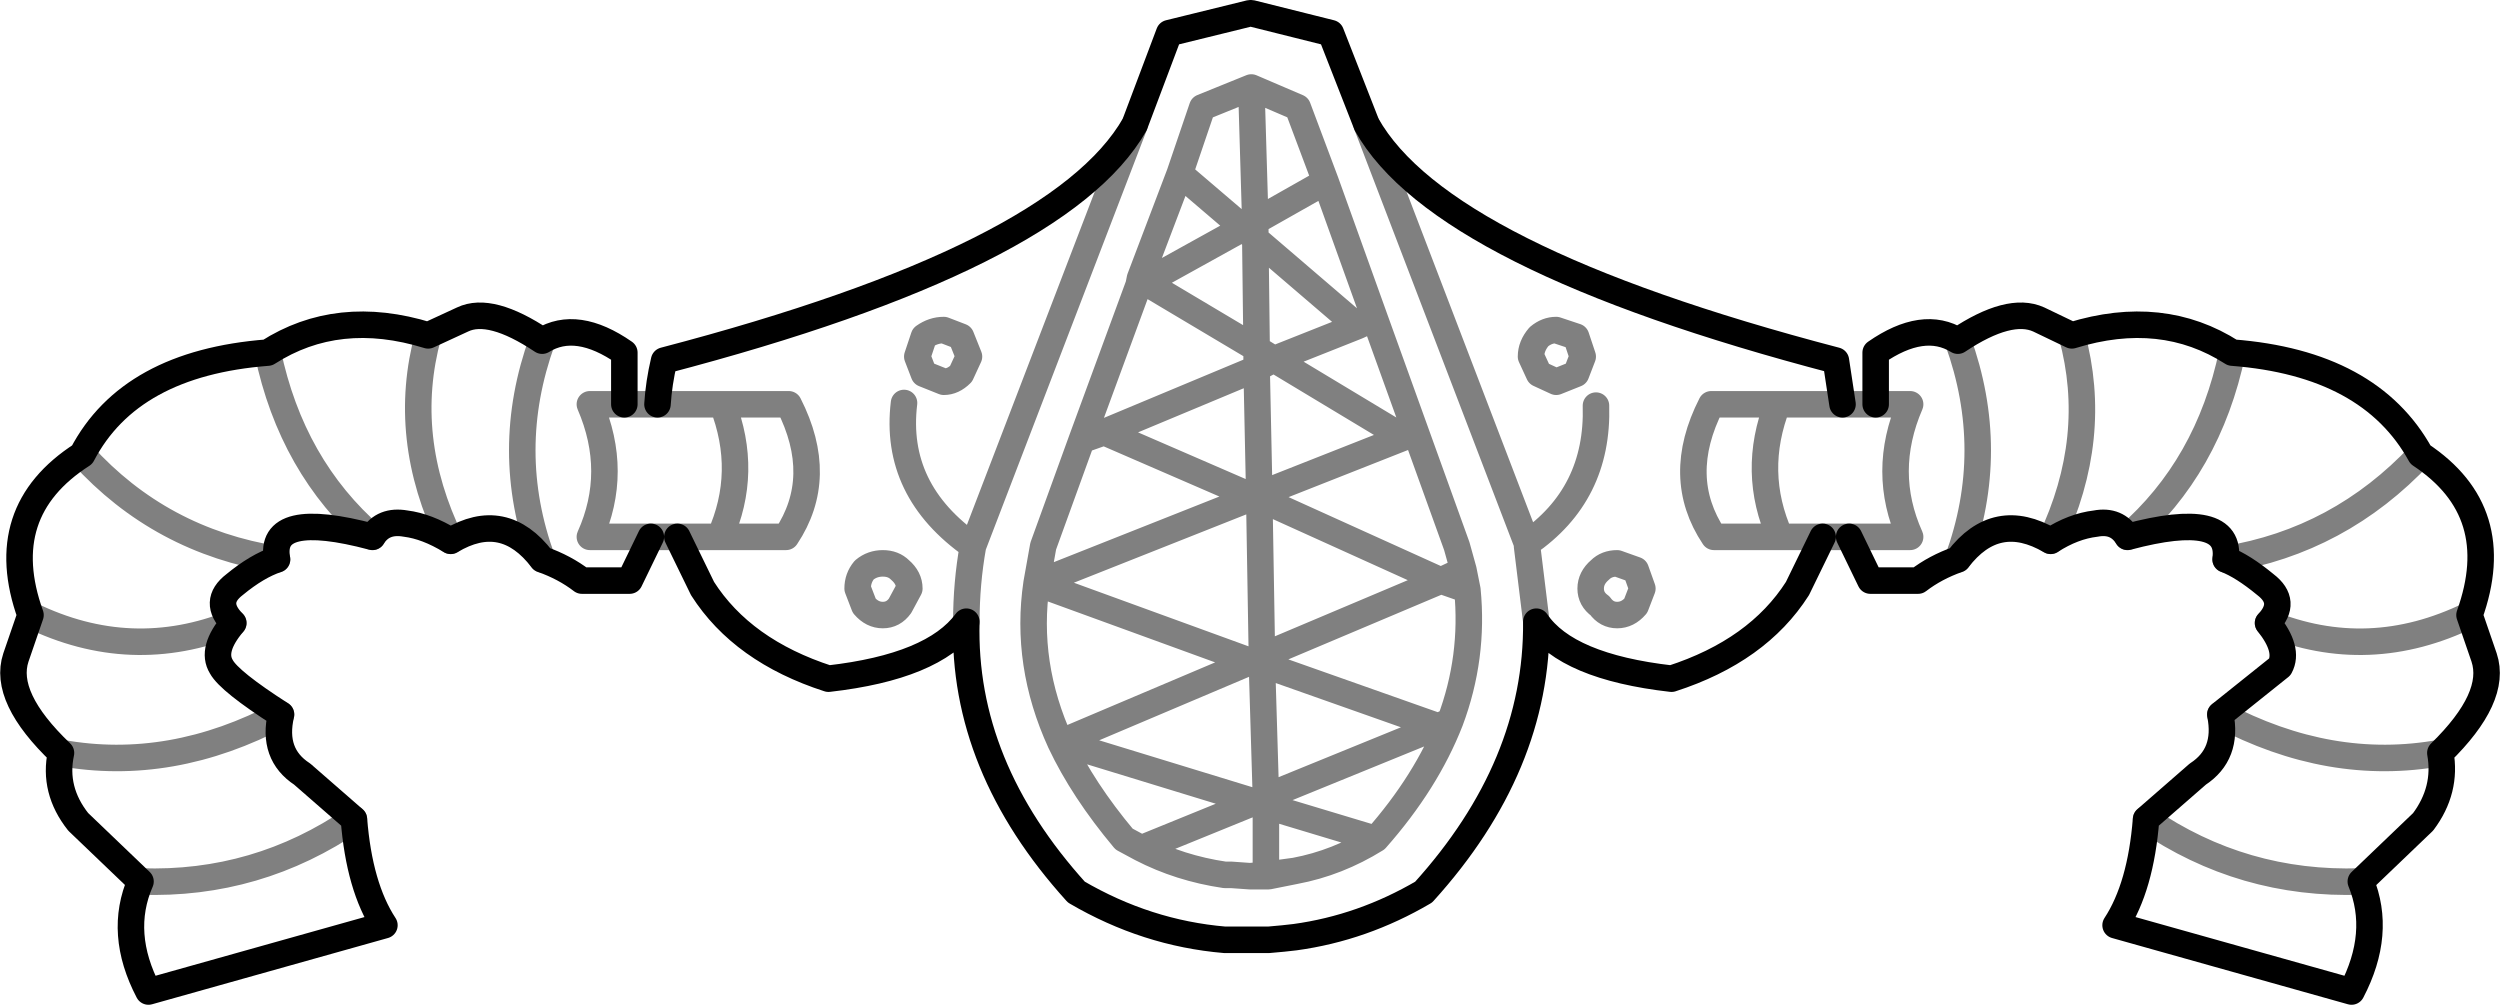 <?xml version="1.0" encoding="UTF-8" standalone="no"?>
<svg xmlns:xlink="http://www.w3.org/1999/xlink" height="37.9px" width="94.3px" xmlns="http://www.w3.org/2000/svg">
  <g transform="matrix(1.0, 0.0, 0.0, 1.0, -352.7, -138.45)">
    <path d="M404.25 143.15 L402.9 139.7 399.9 138.95 399.85 138.95 396.8 139.7 395.5 143.15 M389.15 161.9 Q389.0 167.35 393.3 172.1 395.95 173.65 398.9 173.9 L399.15 173.9 399.8 173.9 400.35 173.9 400.55 173.9 401.1 173.85 401.55 173.8 Q404.1 173.45 406.4 172.1 410.7 167.35 410.65 161.9 M404.25 143.15 Q407.05 148.15 421.95 152.05 L422.2 153.7 M423.45 153.7 L423.45 151.75 Q425.25 150.5 426.55 151.3 428.5 150.0 429.6 150.5 L430.85 151.1 Q434.25 150.05 436.9 151.75 442.1 152.15 444.0 155.6 447.25 157.75 445.85 161.65 L446.4 163.25 Q446.9 164.75 444.75 166.85 445.0 168.25 444.1 169.45 L441.75 171.7 Q442.55 173.65 441.4 175.85 L432.5 173.35 Q433.45 171.9 433.65 169.35 L435.6 167.65 Q436.75 166.9 436.45 165.4 L438.7 163.6 Q439.05 162.95 438.25 161.95 439.0 161.15 438.15 160.5 437.3 159.8 436.65 159.55 436.9 157.65 432.95 158.7 432.55 158.05 431.75 158.2 430.9 158.3 430.05 158.85 428.0 157.65 426.55 159.55 425.7 159.85 425.05 160.35 L423.25 160.35 422.45 158.7 M421.45 158.7 L420.5 160.65 Q419.0 163.0 415.75 164.05 411.8 163.6 410.65 161.9 M361.5 161.95 Q360.7 161.15 361.55 160.5 362.4 159.8 363.15 159.55 M355.8 155.6 Q352.45 157.75 353.85 161.65 M361.5 161.95 Q360.65 162.95 361.05 163.6 361.35 164.15 363.3 165.4 362.95 166.9 364.1 167.65 L366.05 169.35 Q366.25 171.9 367.2 173.35 L358.3 175.85 Q357.15 173.65 358.0 171.7 L355.65 169.45 Q354.7 168.25 355.0 166.85 352.8 164.75 353.3 163.25 L353.85 161.65 M362.8 151.75 Q357.6 152.15 355.8 155.6 M378.25 158.7 L379.2 160.65 Q380.7 163.0 383.95 164.05 387.9 163.6 389.15 161.9 M376.25 153.7 L376.25 151.75 Q374.45 150.5 373.15 151.3 371.2 150.0 370.15 150.5 L368.85 151.1 M373.15 159.55 Q374.0 159.85 374.65 160.35 L376.45 160.35 377.25 158.7 M377.5 153.7 Q377.55 152.9 377.75 152.05 392.65 148.15 395.5 143.15 M369.7 158.85 Q371.7 157.65 373.15 159.55 M369.7 158.85 Q368.8 158.3 368.0 158.2 367.15 158.05 366.75 158.7 362.8 157.65 363.15 159.55 M362.8 151.75 Q365.45 150.05 368.85 151.1" fill="none" stroke="#000000" stroke-linecap="round" stroke-linejoin="round" stroke-width="1.0"/>
    <path d="M395.5 143.15 L389.4 159.05 Q389.15 160.45 389.15 161.9 M410.65 161.9 L410.3 159.05 410.3 158.95 404.25 143.15 M422.2 153.7 L423.45 153.7 424.75 153.7 Q423.65 156.25 424.75 158.7 L422.45 158.7 421.45 158.7 419.85 158.7 417.35 158.7 Q415.85 156.45 417.25 153.7 L419.75 153.7 422.2 153.7 M397.2 145.0 L395.7 148.95 395.9 149.1 399.6 147.05 397.2 145.0 398.05 142.5 399.9 141.75 401.65 142.5 402.7 145.3 404.55 150.45 406.1 154.75 407.65 159.05 407.9 159.95 408.05 160.7 Q408.3 163.25 407.4 165.65 406.5 167.95 404.6 170.1 403.15 171.0 401.55 171.3 L400.55 171.5 400.45 171.5 399.85 171.5 399.15 171.45 398.9 171.45 Q397.2 171.2 395.75 170.45 L395.1 170.1 Q393.55 168.25 392.7 166.45 391.35 163.5 391.8 160.45 L392.05 159.05 393.5 155.05 395.65 149.2 395.7 148.95 M402.7 145.3 L400.05 146.8 400.05 147.45 403.9 150.75 404.55 150.45 M399.9 141.75 L400.05 146.8 399.6 147.05 400.05 147.45 400.1 151.6 400.75 152.0 403.9 150.75 M363.15 159.55 Q358.75 158.85 355.8 155.6 M353.85 161.65 Q357.65 163.5 361.5 161.95 M355.0 166.85 Q359.15 167.6 363.3 165.4 M400.1 152.35 L400.2 157.1 405.65 154.95 400.75 152.0 400.1 152.35 400.1 151.6 395.9 149.1 395.65 149.2 M400.2 157.1 L400.0 157.2 400.2 157.25 400.2 157.1 M388.95 152.55 Q388.65 152.85 388.3 152.85 L387.55 152.55 387.3 151.9 387.55 151.15 Q387.9 150.9 388.3 150.9 L388.95 151.15 389.25 151.9 388.95 152.55 M386.0 159.7 Q386.4 159.7 386.65 159.95 387.0 160.25 387.0 160.65 L386.65 161.3 Q386.4 161.65 386.0 161.65 385.6 161.65 385.3 161.3 L385.05 160.65 Q385.05 160.25 385.3 159.95 385.6 159.7 386.0 159.7 M393.5 155.05 L394.35 154.75 400.1 152.35 M386.8 153.65 Q386.4 156.95 389.4 159.05 M400.3 163.2 L399.9 163.4 400.3 163.5 400.3 163.2 400.2 157.25 407.05 160.35 407.9 159.95 M399.9 163.4 L392.7 166.45 400.05 168.7 400.45 168.5 400.3 163.5 406.95 165.85 407.4 165.65 M399.85 171.5 L400.45 171.45 400.45 168.85 400.05 168.7 395.75 170.45 M406.95 165.85 L400.45 168.5 400.45 168.85 404.6 170.1 M400.45 171.45 L401.55 171.3 M400.45 171.5 L400.45 171.45 M394.35 154.75 L400.0 157.2 391.8 160.45 399.9 163.4 M377.5 153.7 L379.95 153.7 382.45 153.7 Q383.85 156.45 382.35 158.7 L379.85 158.7 378.25 158.7 377.25 158.7 374.95 158.7 Q376.05 156.25 374.95 153.7 L376.25 153.7 377.5 153.7 M373.15 151.3 Q371.65 155.45 373.15 159.55 M379.95 153.7 Q380.95 156.25 379.85 158.7 M368.85 151.1 Q367.8 154.95 369.7 158.85 M358.0 171.7 Q362.4 171.85 366.05 169.35 M366.75 158.7 Q363.7 156.05 362.8 151.75 M436.65 159.55 Q440.95 158.85 444.0 155.6 M426.55 151.3 Q428.05 155.45 426.55 159.55 M430.05 158.85 Q431.9 154.95 430.85 151.1 M436.45 165.4 Q440.6 167.6 444.75 166.85 M441.75 171.7 Q437.3 171.85 433.65 169.35 M436.9 151.75 Q436.0 156.05 432.95 158.7 M419.85 158.7 Q418.75 156.25 419.75 153.7 M411.4 150.9 Q411.05 150.9 410.75 151.15 410.45 151.5 410.45 151.9 L410.75 152.55 411.4 152.85 412.15 152.55 412.4 151.9 412.15 151.15 411.4 150.9 M407.05 160.35 L408.05 160.7 M406.1 154.75 L405.65 154.95 M412.7 160.65 Q412.7 161.05 413.05 161.3 413.3 161.65 413.7 161.65 414.1 161.65 414.4 161.3 L414.65 160.65 414.4 159.95 413.7 159.7 Q413.3 159.7 413.05 159.95 412.7 160.25 412.7 160.65 M412.9 153.75 Q413.0 157.1 410.3 158.95 M445.85 161.65 Q442.05 163.5 438.25 161.95 M400.3 163.2 L407.05 160.35" fill="none" stroke="#000000" stroke-linecap="round" stroke-linejoin="round" stroke-opacity="0.498" stroke-width="1.0"/>
  </g>
</svg>
